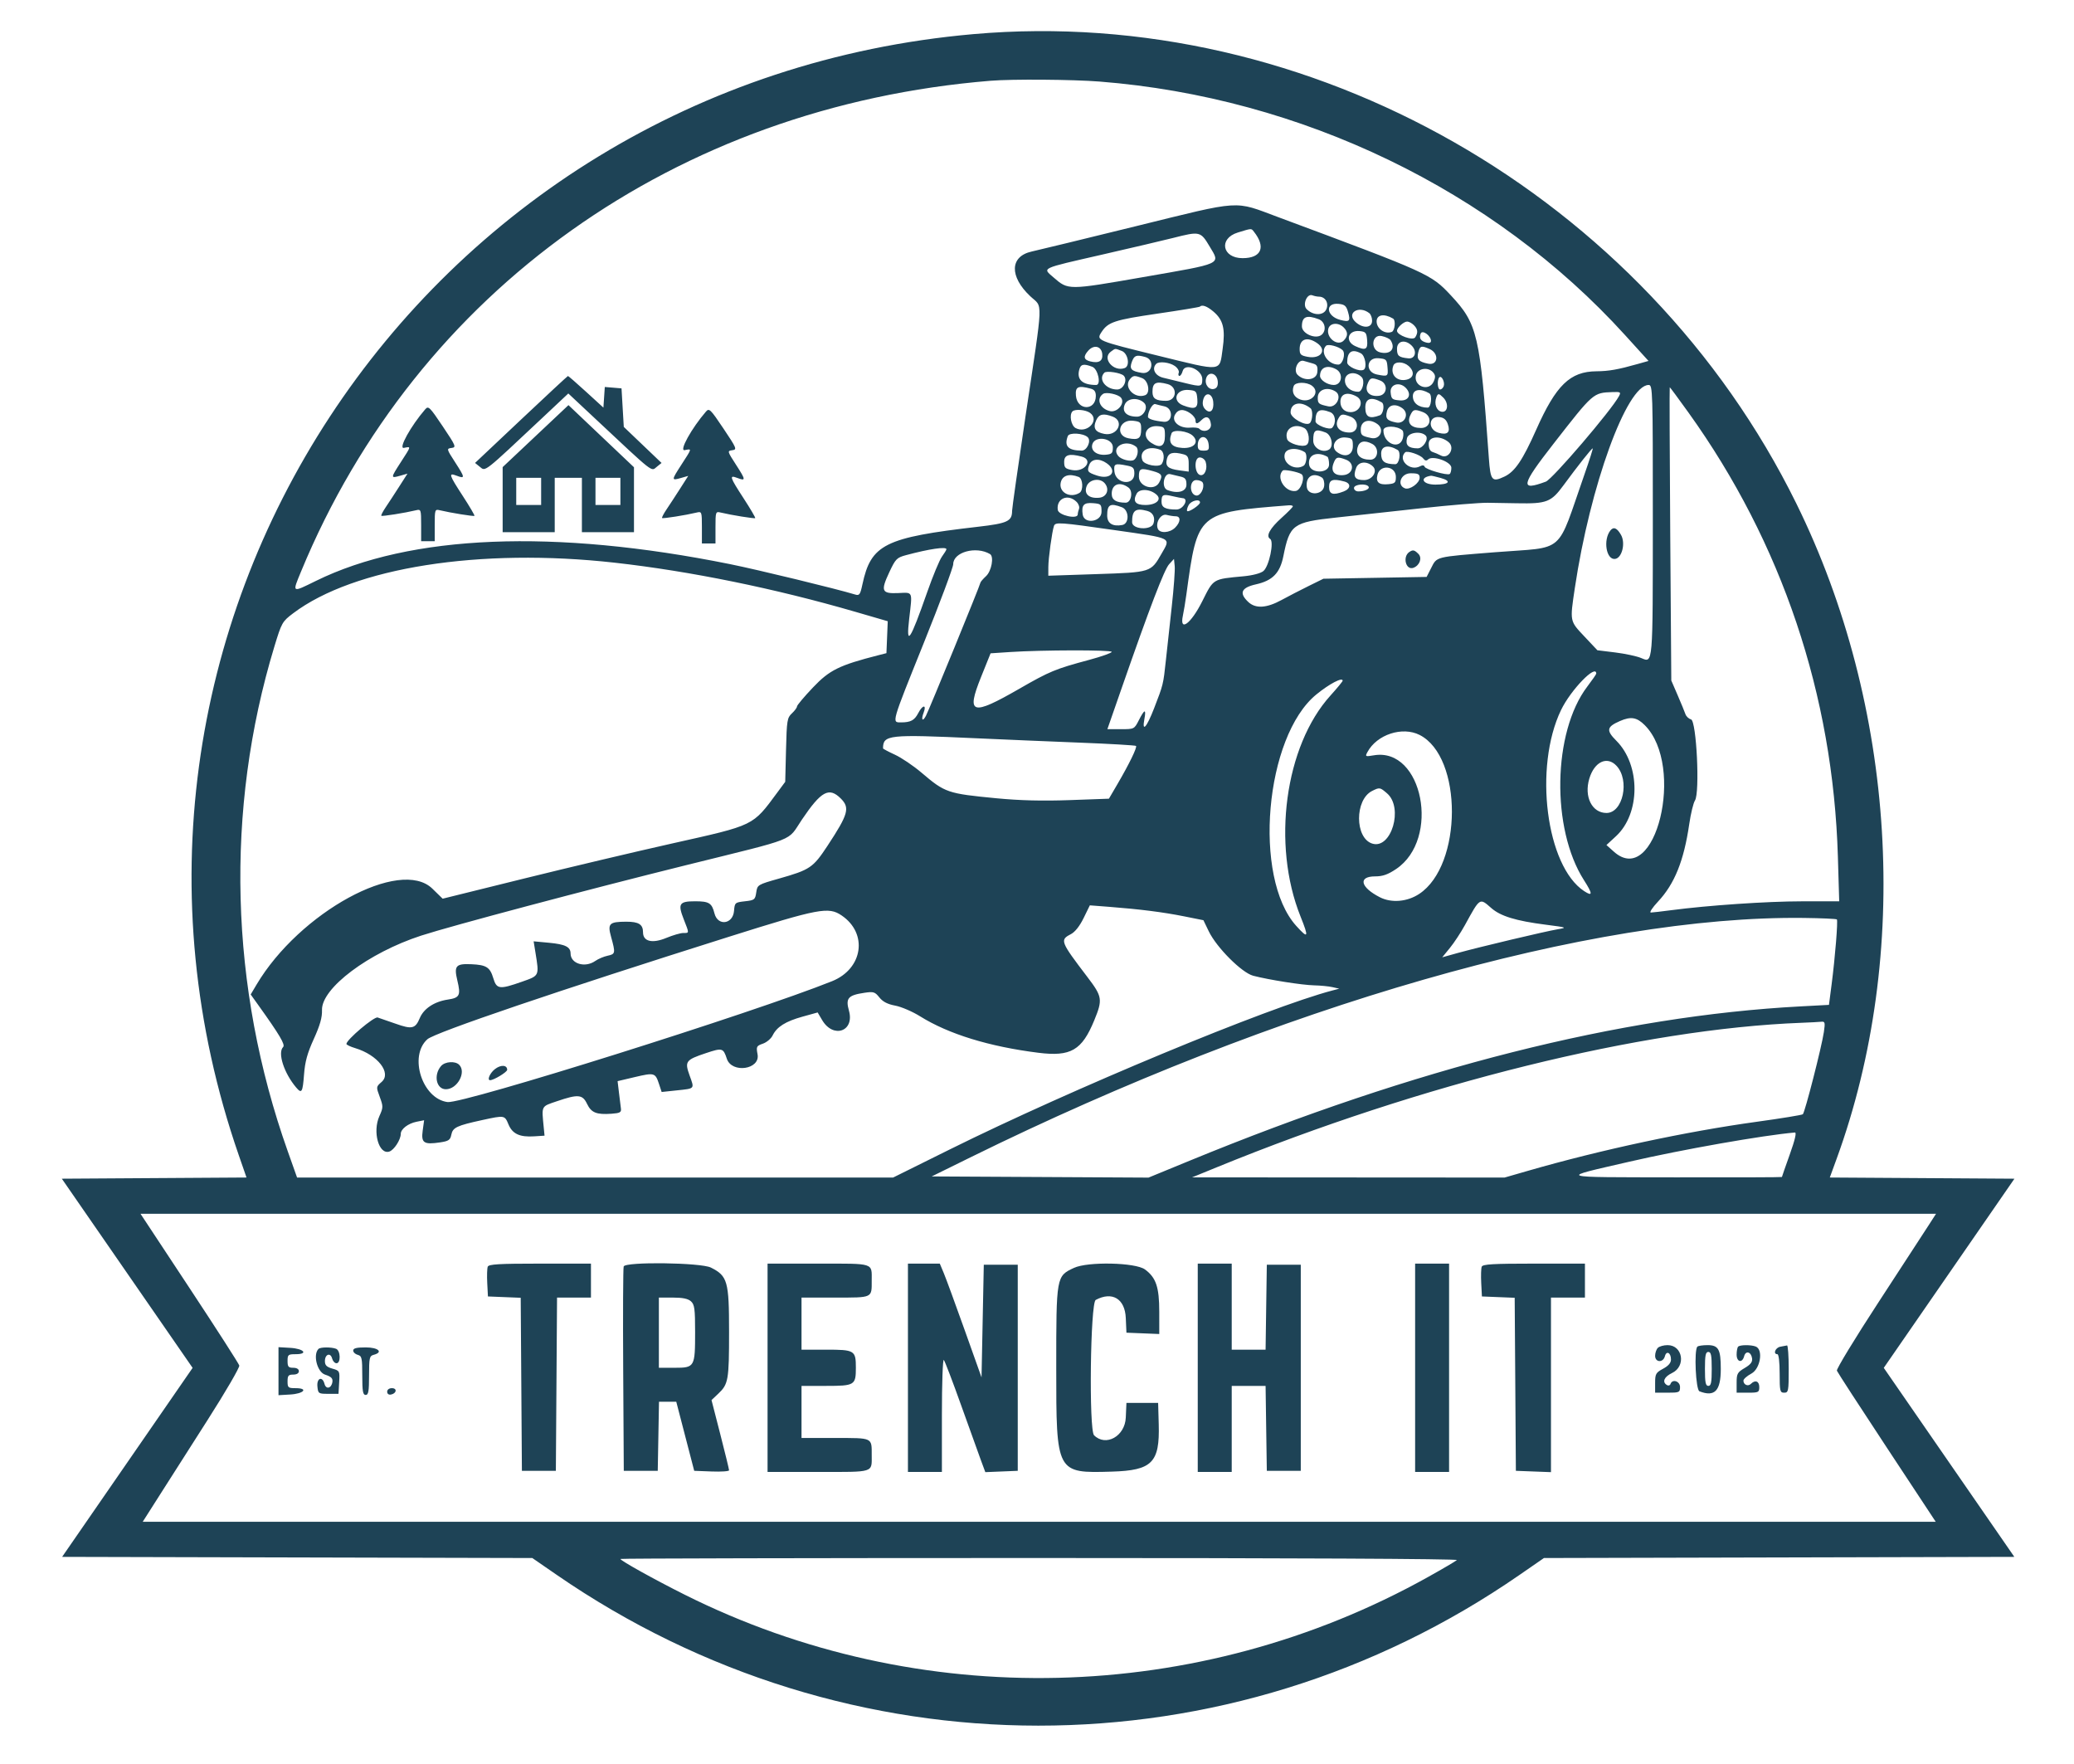 <svg id="svg" xmlns="http://www.w3.org/2000/svg" xmlns:xlink="http://www.w3.org/1999/xlink" width="400" height="340.175" viewBox="0, 0, 400,340.175"><g id="svgg"><path id="path0" d="M187.773 6.576 C 80.536 15.976,11.096 121.938,46.067 222.812 L 47.542 227.065 29.732 227.179 L 11.923 227.293 24.536 245.533 L 37.148 263.773 24.565 281.996 L 11.981 300.218 57.323 300.330 L 102.665 300.441 107.337 303.664 C 163.559 342.449,236.990 342.467,293.045 303.709 L 297.772 300.441 343.132 300.330 L 388.493 300.218 375.902 281.994 L 363.311 263.770 375.913 245.531 L 388.514 227.293 370.708 227.179 L 352.903 227.065 354.205 223.497 C 368.612 184.020,365.679 136.158,346.460 97.116 C 317.230 37.737,252.647 0.889,187.773 6.576 M212.054 15.726 C 250.973 18.782,288.027 36.652,313.401 64.604 L 317.938 69.601 315.847 70.192 C 312.038 71.268,310.287 71.577,307.889 71.597 C 302.813 71.637,300.098 74.269,296.288 82.841 C 293.668 88.735,292.175 90.943,290.164 91.897 C 287.749 93.043,287.455 92.698,287.146 88.348 C 285.455 64.586,284.956 62.448,279.822 56.959 C 275.986 52.859,275.606 52.687,246.551 41.883 C 237.846 38.645,239.768 38.524,219.069 43.620 C 209.422 45.996,200.380 48.193,198.977 48.503 C 194.760 49.433,194.638 53.301,198.705 57.128 C 201.169 59.446,201.270 56.935,197.774 80.349 C 196.357 89.836,195.198 98.003,195.197 98.497 C 195.195 100.517,194.336 100.920,188.623 101.578 C 170.635 103.652,167.984 104.972,166.331 112.681 C 165.900 114.689,165.751 114.896,164.912 114.641 C 161.264 113.532,146.221 109.879,140.797 108.785 C 106.885 101.944,79.159 103.066,60.935 112.017 C 56.223 114.331,56.331 114.400,58.076 110.175 C 80.429 56.062,130.399 20.511,191.048 15.573 C 195.209 15.234,206.873 15.319,212.054 15.726 M241.812 44.651 C 244.196 47.643,243.293 49.782,239.647 49.782 C 235.695 49.782,234.989 45.982,238.729 44.838 C 241.443 44.008,241.307 44.017,241.812 44.651 M233.321 47.573 C 235.372 51.016,235.979 50.739,220.453 53.440 C 205.939 55.966,206.036 55.965,203.205 53.508 C 201.021 51.612,200.497 51.860,212.496 49.113 C 218.232 47.800,224.400 46.352,226.201 45.895 C 231.444 44.563,231.542 44.587,233.321 47.573 M254.371 57.205 C 255.610 57.205,256.338 58.462,255.792 59.659 C 255.229 60.895,253.261 60.872,252.003 59.613 C 251.155 58.766,252.069 56.547,253.103 56.944 C 253.477 57.088,254.048 57.205,254.371 57.205 M259.986 60.160 C 260.493 61.939,260.284 62.153,258.490 61.688 C 255.772 60.983,255.498 58.336,258.171 58.597 C 259.340 58.710,259.649 58.976,259.986 60.160 M233.998 60.058 C 235.919 61.674,236.353 63.407,235.804 67.274 C 235.168 71.762,235.947 71.679,223.377 68.597 C 211.453 65.673,211.390 65.646,212.458 64.016 C 213.711 62.104,214.981 61.685,223.166 60.490 C 227.597 59.843,231.305 59.232,231.405 59.133 C 231.843 58.698,232.778 59.031,233.998 60.058 M264.083 60.383 C 264.383 60.616,264.629 61.273,264.629 61.844 C 264.629 63.257,262.903 63.408,261.463 62.120 C 259.557 60.416,262.017 58.785,264.083 60.383 M268.668 61.431 C 269.225 61.759,269.028 63.770,268.416 64.005 C 267.106 64.508,265.502 63.396,265.502 61.985 C 265.502 60.667,266.942 60.415,268.668 61.431 M254.338 61.561 C 255.579 62.033,255.887 63.730,254.884 64.562 C 253.761 65.494,251.092 64.348,251.092 62.934 C 251.092 61.050,251.992 60.669,254.338 61.561 M272.676 62.695 C 273.455 63.474,273.529 64.125,272.945 65.050 C 272.500 65.753,269.432 64.656,269.432 63.794 C 269.432 63.178,270.719 62.009,271.397 62.009 C 271.723 62.009,272.299 62.318,272.676 62.695 M259.139 63.132 C 260.010 64.002,260.010 64.818,259.140 65.688 C 257.969 66.859,255.731 65.131,256.183 63.405 C 256.483 62.256,258.112 62.105,259.139 63.132 M263.673 65.611 C 263.822 67.419,263.360 67.647,261.374 66.742 C 259.332 65.812,259.964 63.624,262.211 63.844 C 263.400 63.960,263.551 64.143,263.673 65.611 M275.983 65.747 C 275.983 66.080,275.639 66.204,275.102 66.064 C 274.000 65.775,273.645 65.223,273.988 64.330 C 274.298 63.522,275.983 64.719,275.983 65.747 M268.203 65.618 C 269.230 67.235,268.164 68.447,266.156 67.943 C 264.251 67.464,264.548 64.416,266.463 64.799 C 267.232 64.953,268.015 65.321,268.203 65.618 M254.051 66.182 C 255.981 67.534,254.738 69.285,252.188 68.807 C 250.870 68.560,250.655 68.348,250.655 67.302 C 250.655 65.337,252.144 64.846,254.051 66.182 M272.263 66.648 C 273.351 67.737,272.954 69.240,271.614 69.100 C 269.758 68.905,269.432 68.631,269.432 67.263 C 269.432 65.725,270.999 65.385,272.263 66.648 M258.920 67.505 C 259.594 68.137,258.972 70.306,258.116 70.306 C 256.089 70.306,254.516 67.900,255.742 66.675 C 256.141 66.275,258.176 66.807,258.920 67.505 M212.584 68.234 C 212.742 69.613,211.946 70.112,210.261 69.689 C 208.986 69.369,208.879 68.731,209.910 67.592 C 210.983 66.407,212.413 66.750,212.584 68.234 M275.744 67.319 C 277.596 68.163,277.351 70.514,275.450 70.134 C 273.602 69.764,273.193 69.295,273.534 67.936 C 273.850 66.675,274.148 66.592,275.744 67.319 M216.347 67.675 C 217.568 68.139,217.992 70.575,216.921 70.972 C 214.754 71.777,212.476 69.105,214.234 67.819 C 215.165 67.139,214.972 67.152,216.347 67.675 M262.474 68.138 C 263.310 68.585,263.692 70.923,262.991 71.308 C 262.193 71.746,259.825 70.688,259.825 69.892 C 259.825 67.816,260.740 67.210,262.474 68.138 M220.852 68.834 C 222.809 69.359,222.232 72.231,220.234 71.907 C 218.146 71.568,217.773 71.143,218.314 69.722 C 218.770 68.522,219.168 68.383,220.852 68.834 M267.603 70.852 C 267.747 72.593,267.676 72.640,265.557 72.216 C 263.252 71.755,263.502 68.886,265.830 69.078 C 267.378 69.207,267.475 69.303,267.603 70.852 M253.191 70.090 C 254.012 70.327,254.174 70.635,254.064 71.762 C 253.915 73.301,251.592 73.611,250.250 72.271 C 249.384 71.406,250.314 69.279,251.423 69.588 C 251.841 69.704,252.637 69.930,253.191 70.090 M226.570 70.569 C 227.122 70.956,227.465 71.543,227.336 71.879 C 227.207 72.215,227.269 72.489,227.474 72.489 C 227.678 72.489,227.955 72.072,228.088 71.562 C 228.528 69.880,231.878 71.262,231.878 73.125 C 231.878 74.569,231.634 74.628,228.690 73.899 C 227.201 73.530,225.246 73.054,224.345 72.842 C 222.763 72.468,222.070 71.089,222.999 70.160 C 223.531 69.627,225.556 69.860,226.570 70.569 M271.691 70.592 C 272.865 71.655,272.699 72.856,271.330 73.200 C 269.440 73.674,268.058 72.241,268.727 70.499 C 269.052 69.650,270.707 69.702,271.691 70.592 M210.670 70.732 C 211.776 71.152,212.425 74.236,211.408 74.236 C 208.804 74.236,207.657 73.232,208.126 71.363 C 208.415 70.212,208.953 70.078,210.670 70.732 M257.671 71.194 C 259.140 71.981,258.818 74.236,257.236 74.236 C 256.022 74.236,254.585 73.292,254.585 72.494 C 254.585 70.856,255.959 70.278,257.671 71.194 M276.430 71.847 C 276.854 72.358,276.869 72.769,276.493 73.594 C 275.575 75.608,272.548 74.492,273.088 72.339 C 273.426 70.992,275.471 70.692,276.430 71.847 M216.721 72.441 C 217.539 73.259,216.668 75.109,215.465 75.109 C 213.248 75.109,211.738 73.130,212.991 71.868 C 213.403 71.455,216.157 71.878,216.721 72.441 M234.855 73.474 C 234.947 74.279,234.755 74.769,234.275 74.953 C 233.255 75.345,232.286 74.219,232.603 73.009 C 232.989 71.531,234.671 71.878,234.855 73.474 M262.616 72.722 C 263.294 73.400,262.800 75.546,261.967 75.546 C 260.514 75.546,259.389 74.598,259.389 73.373 C 259.389 71.851,261.350 71.456,262.616 72.722 M100.504 80.896 L 91.620 89.270 92.579 90.046 C 93.660 90.922,93.206 91.279,104.552 80.623 L 109.607 75.875 114.678 80.623 C 126.288 91.495,125.557 90.919,126.633 90.048 L 127.589 89.274 123.947 85.797 L 120.306 82.321 120.087 78.606 L 119.869 74.891 118.256 74.757 L 116.644 74.623 116.510 76.612 L 116.376 78.602 113.030 75.546 C 111.190 73.864,109.618 72.496,109.537 72.505 C 109.455 72.514,105.391 76.290,100.504 80.896 M220.277 72.915 C 221.498 73.379,221.922 75.815,220.852 76.212 C 218.813 76.969,216.637 74.671,217.924 73.120 C 218.543 72.374,218.797 72.352,220.277 72.915 M278.435 74.481 C 278.302 74.826,277.991 75.109,277.743 75.109 C 277.240 75.109,277.123 73.241,277.596 72.768 C 278.033 72.331,278.721 73.735,278.435 74.481 M266.158 73.363 C 267.744 73.966,267.583 76.136,265.938 76.329 C 264.170 76.535,263.176 75.543,263.719 74.114 C 264.217 72.802,264.475 72.723,266.158 73.363 M225.188 74.066 C 227.196 74.605,226.953 77.293,224.897 77.293 C 222.925 77.293,222.271 76.864,222.271 75.572 C 222.271 73.792,222.918 73.458,225.188 74.066 M253.021 74.374 C 254.746 75.635,252.939 77.804,250.791 77.048 C 249.564 76.617,249.065 75.595,249.513 74.429 C 249.815 73.641,251.973 73.608,253.021 74.374 M271.092 74.760 C 272.338 76.006,271.726 77.354,269.978 77.210 C 268.483 77.086,268.329 76.951,268.204 75.655 C 268.056 74.119,269.884 73.552,271.092 74.760 M318.771 100.328 C 318.763 128.561,318.824 127.851,316.514 126.886 C 315.665 126.531,313.420 126.050,311.524 125.816 L 308.079 125.392 305.568 122.728 C 302.727 119.715,302.761 119.883,303.723 113.425 C 306.664 93.698,313.735 74.236,317.963 74.236 C 318.749 74.236,318.777 75.153,318.771 100.328 M210.371 74.948 C 211.077 75.137,211.352 75.534,211.347 76.361 C 211.330 79.261,207.749 79.199,207.506 76.295 C 207.361 74.558,207.926 74.292,210.371 74.948 M325.665 79.585 C 343.674 104.686,353.535 133.996,354.461 165.175 L 354.717 173.799 347.555 173.805 C 340.750 173.810,329.398 174.581,322.271 175.523 C 320.469 175.761,318.723 175.962,318.390 175.969 C 318.057 175.976,318.677 175.028,319.769 173.861 C 322.970 170.439,324.764 165.986,325.796 158.902 C 326.089 156.888,326.584 154.847,326.896 154.367 C 327.871 152.865,327.198 138.999,326.137 138.721 C 325.694 138.606,325.209 138.148,325.058 137.705 C 324.907 137.262,324.232 135.622,323.558 134.061 L 322.332 131.223 322.129 102.948 C 322.018 87.396,321.975 74.672,322.033 74.672 C 322.092 74.672,323.726 76.883,325.665 79.585 M230.922 76.965 C 231.071 78.769,230.462 79.039,228.194 78.177 C 225.962 77.328,226.784 74.991,229.242 75.198 C 230.684 75.319,230.795 75.436,230.922 76.965 M257.579 75.498 C 258.895 76.332,257.742 78.693,256.182 78.359 C 254.306 77.957,254.148 77.827,254.148 76.685 C 254.148 75.122,255.985 74.487,257.579 75.498 M275.655 75.841 C 276.273 76.205,276.013 78.603,275.356 78.603 C 273.606 78.603,272.489 77.742,272.489 76.395 C 272.489 75.077,273.929 74.825,275.655 75.841 M216.195 76.683 C 217.067 77.734,215.501 79.622,214.048 79.272 C 212.105 78.804,211.359 76.894,212.751 75.950 C 213.355 75.541,215.653 76.030,216.195 76.683 M312.240 76.396 C 310.776 79.130,299.416 92.405,298.134 92.879 C 293.098 94.742,293.318 93.652,299.603 85.590 C 307.343 75.660,307.249 75.742,311.042 75.605 C 312.551 75.551,312.655 75.620,312.240 76.396 M233.986 77.459 C 234.178 79.134,233.413 79.888,232.473 78.948 C 231.987 78.463,231.856 77.876,232.055 77.082 C 232.450 75.511,233.793 75.772,233.986 77.459 M261.601 76.435 C 263.176 77.277,262.366 79.476,260.480 79.476 C 259.305 79.476,258.515 78.680,258.515 77.496 C 258.515 75.930,259.819 75.481,261.601 76.435 M278.353 76.669 C 279.454 77.769,279.258 79.568,278.057 79.397 C 277.053 79.255,276.541 77.869,277.026 76.606 C 277.329 75.815,277.508 75.824,278.353 76.669 M220.675 77.705 C 221.518 78.549,220.575 80.349,219.289 80.349 C 217.251 80.349,216.302 79.372,216.953 77.944 C 217.505 76.731,219.568 76.599,220.675 77.705 M266.485 77.588 C 267.091 77.945,266.819 79.817,266.121 80.084 C 264.118 80.853,263.319 80.421,263.319 78.568 C 263.319 76.805,264.522 76.433,266.485 77.588 M224.590 78.363 C 226.334 78.746,226.207 81.506,224.454 81.334 C 222.558 81.149,221.397 80.783,221.397 80.369 C 221.397 79.340,222.301 77.764,222.803 77.919 C 223.111 78.015,223.915 78.214,224.590 78.363 M252.757 78.730 C 253.247 79.125,253.161 81.046,252.629 81.578 C 251.926 82.281,248.908 80.621,248.908 79.532 C 248.908 77.649,250.902 77.233,252.757 78.730 M82.009 78.928 C 79.233 82.140,76.776 86.580,77.893 86.366 C 79.329 86.092,79.364 85.931,77.291 89.139 C 75.310 92.204,75.307 92.272,77.205 91.728 L 78.588 91.332 77.005 93.810 C 76.135 95.173,74.964 96.965,74.404 97.792 C 73.844 98.619,73.458 99.368,73.547 99.457 C 73.699 99.609,78.093 98.912,80.240 98.395 C 81.189 98.167,81.223 98.265,81.223 101.263 L 81.223 104.367 82.533 104.367 L 83.843 104.367 83.843 101.263 C 83.843 98.265,83.876 98.167,84.825 98.395 C 86.879 98.889,91.363 99.612,91.504 99.471 C 91.585 99.390,90.582 97.681,89.275 95.672 C 86.573 91.517,86.448 91.116,88.052 91.726 C 89.729 92.364,89.706 92.126,87.802 89.180 C 86.111 86.565,86.098 86.513,87.084 86.380 C 88.035 86.252,87.945 86.029,85.380 82.204 C 82.872 78.461,82.622 78.219,82.009 78.928 M103.290 84.099 L 96.943 90.076 96.943 96.348 L 96.943 102.620 101.965 102.620 L 106.987 102.620 106.987 97.380 L 106.987 92.140 109.607 92.140 L 112.227 92.140 112.227 97.380 L 112.227 102.620 117.249 102.620 L 122.271 102.620 122.271 96.362 L 122.271 90.104 115.954 84.113 L 109.637 78.122 103.290 84.099 M270.472 78.729 C 271.863 79.746,270.965 81.813,269.279 81.476 C 267.490 81.118,267.144 80.701,267.490 79.321 C 267.814 78.031,269.154 77.765,270.472 78.729 M136.158 79.365 C 133.381 82.577,130.924 87.017,132.041 86.803 C 133.478 86.529,133.512 86.368,131.439 89.576 C 129.458 92.641,129.456 92.709,131.353 92.165 L 132.736 91.768 131.154 94.247 C 130.283 95.610,129.113 97.401,128.553 98.228 C 127.992 99.055,127.607 99.805,127.695 99.893 C 127.848 100.046,132.242 99.349,134.389 98.832 C 135.338 98.603,135.371 98.701,135.371 101.699 L 135.371 104.803 136.681 104.803 L 137.991 104.803 137.991 101.699 C 137.991 98.701,138.025 98.603,138.974 98.832 C 141.027 99.326,145.512 100.049,145.652 99.908 C 145.733 99.827,144.730 98.118,143.424 96.109 C 140.721 91.954,140.597 91.553,142.200 92.163 C 143.877 92.800,143.854 92.563,141.950 89.617 C 140.260 87.002,140.246 86.950,141.233 86.817 C 142.184 86.688,142.093 86.466,139.529 82.640 C 137.020 78.898,136.771 78.656,136.158 79.365 M210.239 79.623 C 212.181 81.044,209.629 83.713,207.446 82.545 C 206.573 82.078,206.181 79.991,206.841 79.330 C 207.339 78.833,209.401 79.011,210.239 79.623 M229.597 79.719 C 230.131 80.093,230.568 80.682,230.568 81.029 C 230.568 81.839,230.900 81.826,231.741 80.985 C 232.657 80.069,233.378 80.395,233.544 81.802 C 233.682 82.964,232.154 83.537,231.272 82.655 C 231.099 82.482,230.317 82.396,229.534 82.463 C 227.494 82.639,225.897 81.296,226.595 79.993 C 227.195 78.870,228.249 78.774,229.597 79.719 M256.532 79.469 C 257.560 79.860,257.784 81.484,256.946 82.476 C 256.479 83.028,253.712 81.969,253.712 81.239 C 253.712 79.125,254.434 78.672,256.532 79.469 M274.426 79.465 C 276.307 80.181,276.035 82.533,274.071 82.533 C 272.139 82.533,271.313 81.579,271.979 80.118 C 272.525 78.920,272.800 78.847,274.426 79.465 M214.600 80.339 C 216.933 81.226,215.526 84.149,212.994 83.674 C 211.199 83.338,210.734 82.539,211.436 80.999 C 211.966 79.836,212.812 79.659,214.600 80.339 M260.452 80.339 C 262.202 81.004,262.078 83.406,260.293 83.406 C 258.296 83.406,257.311 82.220,258.094 80.757 C 258.609 79.795,258.890 79.745,260.452 80.339 M279.226 81.771 C 279.776 83.346,279.190 83.924,277.500 83.473 C 275.343 82.896,275.441 80.178,277.610 80.429 C 278.458 80.527,278.927 80.917,279.226 81.771 M220.087 82.773 C 220.087 84.543,219.609 84.887,217.657 84.521 C 214.998 84.022,215.823 80.820,218.529 81.136 C 219.967 81.304,220.087 81.430,220.087 82.773 M265.668 81.786 C 267.072 82.812,266.167 84.834,264.467 84.469 C 262.604 84.070,262.445 83.939,262.445 82.798 C 262.445 81.131,264.073 80.619,265.668 81.786 M224.672 84.055 C 224.672 86.081,223.772 86.538,222.031 85.397 C 220.079 84.119,220.976 81.951,223.360 82.186 C 224.578 82.305,224.672 82.440,224.672 84.055 M251.557 82.548 C 252.457 83.030,252.750 85.323,251.972 85.803 C 251.152 86.310,248.508 85.519,248.244 84.687 C 247.627 82.743,249.573 81.486,251.557 82.548 M270.470 82.990 C 270.681 83.184,270.726 83.848,270.571 84.466 C 269.976 86.836,266.812 85.583,266.812 82.978 C 266.812 82.035,269.439 82.043,270.470 82.990 M230.067 84.044 C 231.343 85.285,230.259 86.521,228.020 86.376 C 225.906 86.240,225.259 85.354,225.953 83.545 C 226.258 82.750,229.089 83.093,230.067 84.044 M255.648 83.395 C 256.821 83.841,257.281 86.094,256.321 86.688 C 255.101 87.442,253.275 86.414,253.275 84.973 C 253.275 82.901,253.666 82.642,255.648 83.395 M209.772 84.300 C 210.510 84.979,209.654 86.900,208.616 86.894 C 205.998 86.878,205.198 86.036,205.946 84.087 C 206.224 83.361,208.912 83.511,209.772 84.300 M274.966 83.991 C 275.618 84.643,274.480 86.462,273.424 86.456 C 271.631 86.446,271.016 85.861,271.360 84.491 C 271.638 83.385,274.029 83.053,274.966 83.991 M233.108 85.702 C 233.226 86.732,233.089 86.900,232.125 86.900 C 231.242 86.900,231.004 86.683,231.004 85.881 C 231.004 83.865,232.877 83.706,233.108 85.702 M260.917 86.026 C 260.917 87.779,259.453 88.337,257.877 87.184 C 256.467 86.153,257.603 84.178,259.501 84.361 C 260.802 84.487,260.917 84.622,260.917 86.026 M279.367 85.245 C 280.707 86.353,279.383 88.643,277.873 87.830 C 277.434 87.593,276.730 87.294,276.310 87.163 C 275.795 87.004,275.546 86.480,275.546 85.555 C 275.546 84.121,277.787 83.940,279.367 85.245 M214.629 86.245 C 214.629 87.380,214.455 87.572,213.319 87.683 C 211.522 87.859,210.283 86.900,210.682 85.642 C 211.218 83.952,214.629 84.472,214.629 86.245 M219.115 86.146 C 219.693 86.604,219.424 88.217,218.690 88.690 C 218.073 89.087,216.249 88.628,215.670 87.930 C 214.189 86.146,217.166 84.604,219.115 86.146 M264.658 85.605 C 266.095 86.374,265.809 88.646,264.276 88.646 C 262.405 88.646,261.451 87.754,261.806 86.337 C 262.126 85.064,263.154 84.800,264.658 85.605 M269.541 86.758 C 270.257 87.179,269.886 89.520,269.105 89.514 C 267.029 89.497,266.376 89.008,266.376 87.469 C 266.376 85.989,267.721 85.687,269.541 86.758 M223.763 86.728 C 224.504 87.012,224.674 88.496,224.075 89.442 C 223.588 90.209,220.679 89.680,220.326 88.760 C 219.626 86.937,221.469 85.847,223.763 86.728 M251.634 87.183 C 252.170 87.515,252.013 89.439,251.419 89.808 C 249.739 90.854,247.326 89.355,247.780 87.547 C 248.062 86.419,250.089 86.228,251.634 87.183 M305.620 91.376 C 300.058 107.237,302.175 105.384,288.351 106.488 C 276.611 107.426,277.166 107.287,275.994 109.585 L 275.144 111.250 265.192 111.425 L 255.240 111.599 252.402 112.997 C 250.841 113.765,248.483 114.983,247.162 115.703 C 244.271 117.278,242.156 117.403,240.749 116.081 C 238.927 114.369,239.385 113.318,242.231 112.681 C 245.434 111.965,246.861 110.502,247.511 107.269 C 248.740 101.146,249.335 100.708,257.642 99.808 C 261.124 99.431,268.504 98.626,274.042 98.018 C 279.579 97.411,285.376 96.932,286.924 96.953 C 288.472 96.975,291.015 97.018,292.576 97.048 C 298.310 97.157,299.157 96.830,301.541 93.584 C 304.286 89.845,306.962 86.463,307.175 86.463 C 307.267 86.463,306.567 88.674,305.620 91.376 M274.491 88.411 C 274.812 88.846,275.108 88.909,275.409 88.609 C 276.274 87.743,279.913 89.030,279.913 90.201 C 279.913 90.758,279.765 91.301,279.585 91.406 C 279.051 91.719,274.934 90.521,274.761 90.003 C 274.659 89.697,274.340 89.667,273.868 89.919 C 271.947 90.948,269.534 88.690,270.994 87.231 C 271.391 86.833,273.968 87.703,274.491 88.411 M228.275 87.611 C 229.058 87.821,229.258 88.187,229.258 89.410 L 229.258 90.945 227.458 90.703 C 225.234 90.405,224.700 89.904,225.062 88.460 C 225.354 87.295,226.231 87.064,228.275 87.611 M256.004 88.077 C 256.184 88.178,256.332 88.850,256.332 89.571 C 256.332 91.346,252.729 91.378,252.477 89.605 C 252.209 87.710,253.981 86.942,256.004 88.077 M208.624 88.048 C 210.960 88.674,209.228 91.101,206.773 90.641 C 205.431 90.389,205.240 90.193,205.240 89.063 C 205.240 87.696,206.216 87.403,208.624 88.048 M232.533 89.083 C 232.938 90.360,232.367 91.777,231.513 91.615 C 230.350 91.395,230.231 88.210,231.385 88.210 C 231.872 88.210,232.378 88.594,232.533 89.083 M259.608 88.647 C 261.355 89.311,261.016 91.432,259.133 91.616 C 257.369 91.788,256.600 90.894,257.185 89.354 C 257.667 88.087,257.932 88.010,259.608 88.647 M213.440 89.326 C 215.608 90.845,214.259 92.590,211.596 91.711 C 209.747 91.101,209.601 90.900,210.081 89.629 C 210.522 88.462,212.014 88.328,213.440 89.326 M264.793 89.955 C 265.753 90.893,264.652 92.576,263.078 92.576 C 261.311 92.576,260.902 91.937,261.561 90.204 C 262.024 88.985,263.669 88.858,264.793 89.955 M217.413 89.793 C 218.565 90.023,218.777 90.263,218.777 91.335 C 218.777 93.742,215.168 93.343,214.929 90.910 C 214.781 89.407,214.997 89.309,217.413 89.793 M269.214 91.971 C 269.214 93.084,269.041 93.248,267.739 93.372 C 265.937 93.545,265.304 92.988,265.665 91.549 C 266.187 89.472,269.214 89.833,269.214 91.971 M222.380 90.853 C 224.110 91.333,224.296 91.677,223.565 93.042 C 222.653 94.747,219.651 93.876,219.651 91.907 C 219.651 90.305,219.968 90.183,222.380 90.853 M250.987 91.420 C 251.799 91.922,250.927 94.529,249.897 94.678 C 247.866 94.972,246.044 92.093,247.402 90.735 C 247.659 90.477,250.268 90.976,250.987 91.420 M227.620 91.889 C 228.602 92.108,228.821 92.394,228.821 93.458 C 228.821 94.800,227.161 95.268,225.145 94.495 C 223.915 94.023,224.452 91.095,225.707 91.431 C 226.099 91.536,226.960 91.742,227.620 91.889 M273.799 92.130 C 273.799 93.158,271.897 94.525,270.964 94.167 C 269.330 93.539,270.183 91.266,272.052 91.266 C 273.501 91.266,273.799 91.414,273.799 92.130 M208.043 91.968 C 208.864 92.283,208.981 94.556,208.200 95.038 C 206.390 96.156,204.162 94.938,204.576 93.056 C 204.880 91.671,206.194 91.259,208.043 91.968 M254.948 92.085 C 255.278 92.294,255.466 92.998,255.384 93.716 C 255.188 95.439,252.279 95.655,252.040 93.964 C 251.752 91.936,253.218 90.988,254.948 92.085 M277.850 92.166 C 280.045 92.775,279.510 93.450,276.830 93.450 C 274.353 93.450,273.673 92.079,275.983 91.740 C 276.103 91.722,276.943 91.914,277.850 92.166 M104.367 94.760 L 104.367 97.380 101.965 97.380 L 99.563 97.380 99.563 94.760 L 99.563 92.140 101.965 92.140 L 104.367 92.140 104.367 94.760 M119.651 94.760 L 119.651 97.380 117.249 97.380 L 114.847 97.380 114.847 94.760 L 114.847 92.140 117.249 92.140 L 119.651 92.140 119.651 94.760 M213.080 93.207 C 214.036 94.359,213.465 95.837,212.009 95.980 C 210.028 96.174,209.007 95.246,209.570 93.764 C 210.083 92.415,212.151 92.087,213.080 93.207 M231.992 93.122 C 232.364 94.100,231.496 95.708,230.679 95.553 C 229.338 95.299,229.368 92.576,230.712 92.576 C 231.302 92.576,231.878 92.822,231.992 93.122 M259.279 92.852 C 260.599 93.205,260.525 94.245,259.142 94.771 C 257.068 95.559,256.332 95.327,256.332 93.886 C 256.332 92.499,257.038 92.251,259.279 92.852 M217.634 94.013 C 218.597 94.718,218.185 96.946,217.092 96.937 C 215.229 96.922,214.410 96.397,214.410 95.218 C 214.410 93.360,215.952 92.783,217.634 94.013 M263.946 93.841 C 264.222 94.288,263.208 94.760,261.973 94.760 C 261.512 94.760,261.135 94.465,261.135 94.105 C 261.135 93.382,263.523 93.158,263.946 93.841 M223.107 95.437 C 224.087 96.372,222.939 97.380,220.894 97.380 C 218.975 97.380,218.426 96.669,219.211 95.203 C 219.767 94.163,221.906 94.291,223.107 95.437 M228.057 96.059 C 229.385 96.102,228.242 98.253,226.892 98.253 C 224.764 98.253,224.017 97.863,224.017 96.751 C 224.017 95.384,224.281 95.248,226.114 95.674 C 227.002 95.880,227.877 96.054,228.057 96.059 M207.636 96.781 C 208.027 97.172,208.238 97.778,208.104 98.127 C 207.970 98.476,207.860 98.953,207.860 99.187 C 207.860 100.202,204.153 99.379,204.005 98.331 C 203.690 96.112,205.987 95.132,207.636 96.781 M231.441 96.893 C 231.441 97.379,229.258 98.836,228.966 98.544 C 228.847 98.425,228.970 97.918,229.238 97.417 C 229.712 96.531,231.441 96.120,231.441 96.893 M212.445 98.690 C 212.445 100.664,209.083 101.140,208.808 99.204 C 208.552 97.395,209.025 96.879,210.804 97.026 C 212.363 97.155,212.445 97.238,212.445 98.690 M216.375 97.816 C 217.786 98.353,217.844 100.972,216.450 101.236 C 214.595 101.588,213.537 100.924,213.537 99.409 C 213.537 97.282,214.115 96.957,216.375 97.816 M249.345 97.641 C 249.345 97.784,248.373 98.776,247.185 99.844 C 244.907 101.892,244.095 103.384,244.965 103.922 C 245.771 104.420,244.767 109.207,243.664 110.119 C 243.140 110.553,241.591 110.961,239.841 111.125 C 233.838 111.687,234.075 111.544,231.875 115.939 C 229.696 120.291,227.435 121.965,228.137 118.707 C 228.310 117.905,228.613 116.070,228.810 114.629 C 230.984 98.757,230.900 98.829,248.581 97.440 C 249.001 97.407,249.345 97.497,249.345 97.641 M221.258 98.521 C 222.359 98.816,222.839 99.772,222.470 100.935 C 222.031 102.316,218.341 102.098,218.341 100.691 C 218.341 98.400,218.994 97.914,221.258 98.521 M226.747 99.557 C 227.770 99.565,227.715 100.669,226.638 101.747 C 225.597 102.787,223.660 102.897,223.291 101.937 C 222.815 100.696,223.919 98.998,225.012 99.291 C 225.546 99.434,226.326 99.554,226.747 99.557 M215.066 102.239 C 226.287 103.846,225.823 103.612,224.028 106.751 C 221.950 110.383,222.037 110.355,211.463 110.709 L 202.183 111.019 202.187 109.330 C 202.190 107.658,202.903 102.470,203.273 101.419 C 203.546 100.647,204.313 100.700,215.066 102.239 M310.599 102.278 C 309.138 104.103,309.783 108.021,311.505 107.776 C 312.832 107.587,313.533 104.738,312.642 103.158 C 311.882 101.811,311.207 101.520,310.599 102.278 M182.533 105.913 C 182.533 106.043,182.145 106.681,181.670 107.332 C 181.196 107.983,179.914 111.070,178.821 114.192 C 175.516 123.635,174.710 124.827,175.350 119.323 C 175.981 113.897,176.125 114.237,173.252 114.363 C 170.034 114.505,169.809 113.985,171.515 110.341 C 172.715 107.776,172.955 107.531,174.725 107.055 C 179.224 105.845,182.533 105.361,182.533 105.913 M190.939 106.844 C 191.741 107.320,191.240 110.110,190.175 111.097 C 189.574 111.654,189.083 112.228,189.083 112.373 C 189.083 112.724,179.186 136.901,178.574 138.045 C 177.916 139.275,177.606 138.809,178.143 137.397 C 178.743 135.818,177.930 135.900,177.102 137.502 C 176.376 138.904,175.639 139.301,173.763 139.301 C 171.965 139.301,171.868 139.639,178.166 123.984 C 181.288 116.222,183.843 109.386,183.843 108.791 C 183.843 106.457,188.250 105.248,190.939 106.844 M271.802 106.448 C 270.442 107.379,271.156 110.045,272.616 109.484 C 273.828 109.019,274.328 107.578,273.549 106.799 C 272.787 106.037,272.489 105.977,271.802 106.448 M118.559 108.507 C 133.114 110.136,149.476 113.476,164.974 117.981 L 171.214 119.795 171.088 122.874 L 170.961 125.953 169.432 126.343 C 161.861 128.277,159.995 129.196,156.800 132.560 C 155.101 134.348,153.712 135.999,153.712 136.229 C 153.712 136.459,153.270 137.059,152.729 137.562 C 151.817 138.412,151.736 138.914,151.594 144.619 L 151.442 150.760 149.946 152.782 C 145.097 159.335,145.654 159.064,129.657 162.644 C 122.592 164.225,109.738 167.269,101.092 169.409 L 85.371 173.299 83.391 171.366 C 77.195 165.316,57.756 175.927,49.471 189.880 L 48.350 191.769 49.811 193.810 C 53.946 199.587,55.053 201.454,54.606 201.900 C 53.501 203.006,54.769 206.937,57.128 209.716 C 58.186 210.962,58.377 210.645,58.636 207.215 C 58.824 204.727,59.273 203.091,60.525 200.338 C 61.720 197.709,62.149 196.195,62.102 194.779 C 61.962 190.570,71.084 183.720,81.223 180.420 C 86.978 178.547,113.226 171.568,132.314 166.837 C 154.203 161.411,151.731 162.383,154.660 158.050 C 158.393 152.528,159.894 151.717,162.168 153.990 C 163.953 155.776,163.607 157.008,159.611 163.075 C 156.810 167.329,156.229 167.723,150.233 169.424 C 146.122 170.590,146.067 170.623,145.852 172.093 C 145.646 173.491,145.515 173.594,143.668 173.799 C 141.758 174.011,141.699 174.064,141.568 175.653 C 141.352 178.254,138.420 178.624,137.794 176.129 C 137.293 174.133,136.758 173.799,134.054 173.799 C 130.980 173.799,130.688 174.273,131.888 177.318 C 132.952 180.017,132.956 179.913,131.777 179.913 C 131.241 179.913,129.773 180.340,128.514 180.861 C 125.807 181.983,124.017 181.558,124.017 179.791 C 124.017 178.252,123.188 177.729,120.764 177.736 C 117.495 177.746,117.146 178.096,117.855 180.653 C 118.726 183.798,118.694 183.976,117.201 184.293 C 116.454 184.451,115.379 184.906,114.811 185.303 C 112.832 186.690,110.044 185.848,110.044 183.865 C 110.044 182.596,109.026 182.091,105.877 181.796 L 102.919 181.520 103.266 183.664 C 104.005 188.238,104.062 188.116,100.655 189.314 C 96.324 190.838,95.781 190.769,95.137 188.621 C 94.504 186.508,93.794 186.060,90.868 185.933 C 87.915 185.804,87.531 186.254,88.202 189.053 C 88.896 191.943,88.665 192.409,86.374 192.752 C 83.762 193.144,81.731 194.483,80.964 196.317 C 80.101 198.382,79.465 198.530,76.289 197.401 C 74.799 196.872,73.244 196.335,72.833 196.208 C 72.139 195.993,66.812 200.505,66.812 201.307 C 66.812 201.473,67.573 201.836,68.503 202.115 C 72.841 203.415,75.576 206.918,73.596 208.639 C 72.526 209.569,72.524 209.588,73.241 211.522 C 73.921 213.356,73.917 213.571,73.172 215.222 C 71.811 218.241,73.057 222.704,75.082 222.061 C 76.000 221.770,77.293 219.774,77.293 218.648 C 77.293 217.724,78.707 216.638,80.338 216.312 L 81.797 216.021 81.522 218.028 C 81.197 220.398,81.738 220.762,84.883 220.291 C 86.537 220.042,86.841 219.833,87.048 218.797 C 87.324 217.420,88.101 217.054,93.013 215.985 C 97.335 215.045,97.324 215.043,98.070 216.828 C 98.834 218.658,100.236 219.307,103.030 219.125 L 105.022 218.996 104.873 217.467 C 104.451 213.127,104.308 213.413,107.424 212.352 C 111.506 210.961,112.351 211.036,113.225 212.871 C 114.035 214.568,115.043 214.974,117.939 214.767 C 119.579 214.650,119.852 214.498,119.753 213.755 C 119.690 213.275,119.519 211.892,119.374 210.682 L 119.111 208.481 122.424 207.700 C 126.198 206.810,126.385 206.862,127.091 209.004 L 127.609 210.572 130.507 210.265 C 134.084 209.886,133.952 210.038,132.995 207.377 C 132.023 204.673,132.234 204.385,136.158 203.077 C 139.301 202.028,139.492 202.080,140.177 204.155 C 141.129 207.041,146.657 206.251,146.105 203.308 C 145.826 201.821,145.893 201.687,147.135 201.254 C 147.866 200.999,148.711 200.287,149.013 199.670 C 149.829 198.008,151.507 196.953,154.773 196.047 L 157.695 195.237 158.562 196.706 C 160.705 200.339,164.851 198.892,163.734 194.902 C 163.059 192.490,163.550 191.918,166.700 191.446 C 168.474 191.180,168.741 191.262,169.600 192.339 C 170.264 193.172,171.180 193.644,172.668 193.922 C 173.835 194.140,175.991 195.068,177.460 195.985 C 182.945 199.406,190.780 201.820,200.251 203.008 C 206.516 203.793,208.663 202.548,211.045 196.748 C 212.691 192.740,212.603 192.188,209.716 188.397 C 204.497 181.542,204.384 181.251,206.515 180.149 C 207.326 179.730,208.225 178.599,208.990 177.036 L 210.191 174.581 213.938 174.870 C 219.828 175.323,224.364 175.899,228.384 176.705 L 232.096 177.449 233.130 179.592 C 234.642 182.724,239.514 187.594,241.703 188.160 C 244.764 188.953,251.130 189.955,253.441 190.008 C 254.671 190.036,256.266 190.192,256.987 190.355 L 258.297 190.650 256.996 190.992 C 244.558 194.259,206.737 209.969,183.174 221.654 L 172.244 227.074 114.770 227.074 L 57.296 227.074 55.491 221.989 C 44.260 190.341,43.355 156.166,52.913 124.690 C 54.320 120.059,54.437 119.850,56.534 118.266 C 68.241 109.424,92.561 105.598,118.559 108.507 M225.989 116.969 C 225.598 120.485,225.090 125.131,224.860 127.293 C 224.359 131.992,224.355 132.010,222.589 136.572 C 221.149 140.291,220.210 141.329,220.714 138.646 C 221.089 136.643,220.748 136.713,219.651 138.865 C 218.762 140.606,218.752 140.611,216.167 140.611 L 213.574 140.611 216.348 132.642 C 221.727 117.189,224.552 109.814,225.481 108.802 L 226.419 107.778 226.560 109.177 C 226.637 109.947,226.380 113.453,225.989 116.969 M214.410 125.702 C 214.410 125.908,212.444 126.605,210.041 127.251 C 203.519 129.003,202.444 129.448,196.578 132.824 C 187.396 138.108,186.306 137.774,189.204 130.568 L 191.048 125.983 194.760 125.736 C 200.946 125.326,214.410 125.303,214.410 125.702 M307.860 129.904 C 307.860 130.019,307.076 131.149,306.117 132.415 C 299.456 141.205,299.145 159.810,305.492 169.732 C 307.190 172.387,307.199 172.934,305.523 171.836 C 298.197 167.036,295.761 147.954,301.067 136.923 C 302.930 133.049,307.860 127.955,307.860 129.904 M258.952 131.263 C 258.952 131.406,257.889 132.697,256.590 134.133 C 247.808 143.837,245.239 162.819,250.825 176.731 C 252.466 180.817,252.328 181.122,250.003 178.548 C 241.580 169.225,243.943 142.021,253.881 133.912 C 256.402 131.856,258.952 130.523,258.952 131.263 M317.223 139.847 C 325.089 147.737,319.290 171.415,311.251 164.227 L 309.825 162.952 311.672 161.246 C 316.393 156.885,316.429 147.536,311.742 142.849 C 309.728 140.835,309.852 140.163,312.445 139.033 C 314.544 138.118,315.695 138.314,317.223 139.847 M273.799 141.725 C 282.131 145.959,282.079 166.843,273.722 172.373 C 271.402 173.909,268.372 174.167,266.125 173.020 C 262.350 171.094,261.879 168.996,265.221 168.996 C 266.673 168.996,267.673 168.645,269.264 167.576 C 277.868 161.800,274.394 144.057,264.971 145.649 C 263.319 145.928,263.262 145.900,263.725 145.034 C 265.540 141.644,270.459 140.028,273.799 141.725 M188.210 142.360 C 193.373 142.597,202.386 142.978,208.237 143.206 C 214.088 143.434,218.974 143.720,219.095 143.840 C 219.354 144.099,217.787 147.319,215.502 151.227 L 213.871 154.015 206.298 154.289 C 201.075 154.477,196.698 154.368,192.188 153.935 C 182.731 153.027,182.283 152.874,177.729 149.000 C 176.168 147.672,173.859 146.111,172.598 145.531 C 171.337 144.952,170.306 144.403,170.306 144.312 C 170.306 141.700,171.342 141.587,188.210 142.360 M311.768 147.675 C 314.364 150.461,313.021 156.769,309.832 156.769 C 307.043 156.769,305.475 153.636,306.519 150.151 C 307.498 146.883,309.952 145.725,311.768 147.675 M267.510 152.983 C 270.726 155.749,268.337 163.841,264.651 162.671 C 261.276 161.600,261.260 154.207,264.629 152.523 C 266.082 151.797,266.143 151.807,267.510 152.983 M287.608 175.098 C 289.399 176.670,292.354 177.576,298.086 178.310 C 302.212 178.838,302.315 178.877,300.444 179.190 C 298.042 179.593,285.148 182.653,281.108 183.779 L 278.154 184.602 279.625 182.803 C 280.435 181.814,281.743 179.825,282.534 178.384 C 285.466 173.039,285.349 173.114,287.608 175.098 M162.316 176.528 C 167.433 179.989,166.443 186.808,160.476 189.207 C 145.437 195.255,89.290 212.901,86.311 212.516 C 81.432 211.885,78.793 203.651,82.428 200.403 C 83.883 199.103,107.816 190.971,140.611 180.633 C 157.995 175.154,159.783 174.815,162.316 176.528 M354.266 177.298 C 354.496 177.570,353.926 184.620,353.257 189.791 L 352.741 193.774 347.222 194.068 C 312.489 195.918,273.157 205.855,229.421 223.830 L 221.505 227.083 200.600 226.969 L 179.694 226.856 187.118 223.200 C 246.670 193.869,307.062 176.519,347.895 177.010 C 351.300 177.051,354.167 177.181,354.266 177.298 M351.759 199.017 C 351.340 201.865,348.095 214.537,347.700 214.868 C 347.524 215.015,343.522 215.668,338.807 216.319 C 325.191 218.197,308.765 221.716,294.761 225.753 L 290.177 227.074 260.045 227.055 L 229.913 227.036 234.716 225.073 C 274.368 208.868,316.684 198.411,347.380 197.232 C 349.061 197.167,350.803 197.076,351.250 197.029 C 351.979 196.952,352.032 197.159,351.759 199.017 M85.064 205.568 C 83.569 207.296,84.139 210.044,85.992 210.044 C 88.200 210.044,89.989 206.757,88.559 205.328 C 87.787 204.555,85.823 204.690,85.064 205.568 M95.443 206.170 C 94.485 206.923,93.893 208.297,94.527 208.297 C 95.240 208.297,97.817 206.731,97.817 206.298 C 97.817 205.341,96.581 205.274,95.443 206.170 M345.190 222.598 C 344.353 224.940,343.668 226.905,343.668 226.965 C 343.668 227.025,334.383 227.057,323.035 227.035 C 299.793 226.991,300.429 227.207,314.192 224.028 C 324.380 221.675,340.042 218.912,346.173 218.387 C 346.526 218.357,346.186 219.813,345.190 222.598 M371.913 236.354 C 371.102 237.615,366.751 244.295,362.245 251.198 C 357.739 258.101,354.150 264.003,354.269 264.312 C 354.387 264.622,358.725 271.304,363.908 279.162 L 373.331 293.450 200.428 293.450 L 27.526 293.450 30.653 288.537 C 32.372 285.835,36.602 279.203,40.052 273.799 C 43.502 268.395,46.247 263.679,46.152 263.319 C 46.057 262.959,41.731 256.228,36.539 248.362 L 27.099 234.061 200.244 234.061 L 373.389 234.061 371.913 236.354 M94.068 244.263 C 93.942 244.590,93.899 246.015,93.972 247.429 L 94.105 250.000 97.266 250.128 L 100.426 250.256 100.541 266.940 L 100.655 283.624 103.930 283.624 L 107.205 283.624 107.320 266.921 L 107.434 250.218 110.704 250.218 L 113.974 250.218 113.974 246.943 L 113.974 243.668 104.135 243.668 C 96.235 243.668,94.251 243.785,94.068 244.263 M120.287 244.214 C 120.172 244.514,120.129 253.504,120.192 264.192 L 120.306 283.624 123.581 283.624 L 126.856 283.624 126.976 276.965 L 127.097 270.306 128.763 270.306 L 130.428 270.306 132.158 276.965 L 133.888 283.624 137.250 283.752 C 139.099 283.822,140.611 283.718,140.611 283.520 C 140.611 283.322,139.849 280.195,138.918 276.572 L 137.225 269.984 138.520 268.761 C 140.476 266.915,140.611 266.142,140.611 256.805 C 140.611 247.073,140.321 246.047,137.109 244.433 C 135.176 243.462,120.648 243.273,120.287 244.214 M148.035 263.755 L 148.035 283.843 157.814 283.843 C 168.749 283.843,168.122 284.042,168.122 280.568 C 168.122 277.179,168.366 277.293,161.089 277.293 L 154.585 277.293 154.585 272.271 L 154.585 267.249 159.301 267.249 C 164.839 267.249,165.066 267.111,165.066 263.755 C 165.066 260.400,164.839 260.262,159.301 260.262 L 154.585 260.262 154.585 255.240 L 154.585 250.218 161.089 250.218 C 168.366 250.218,168.122 250.332,168.122 246.943 C 168.122 243.469,168.749 243.668,157.814 243.668 L 148.035 243.668 148.035 263.755 M175.109 263.755 L 175.109 283.843 178.384 283.843 L 181.659 283.843 181.659 272.838 C 181.659 266.786,181.826 262.021,182.029 262.249 C 182.233 262.477,183.731 266.397,185.359 270.961 C 186.988 275.524,188.705 280.298,189.176 281.569 L 190.033 283.880 193.161 283.752 L 196.288 283.624 196.288 263.755 L 196.288 243.886 193.013 243.886 L 189.738 243.886 189.520 254.746 L 189.301 265.606 186.054 256.493 C 184.268 251.481,182.458 246.545,182.030 245.524 L 181.254 243.668 178.181 243.668 L 175.109 243.668 175.109 263.755 M207.125 244.494 C 203.717 246.084,203.712 246.115,203.712 263.755 C 203.712 284.112,203.704 284.098,214.433 283.778 C 222.198 283.547,223.686 282.049,223.479 274.672 L 223.362 270.524 220.306 270.524 L 217.249 270.524 217.124 273.362 C 216.966 276.965,213.262 279.026,211.004 276.769 C 209.985 275.749,210.286 251.226,211.325 250.670 C 214.507 248.967,216.961 250.439,217.124 254.148 L 217.249 256.987 220.415 257.115 L 223.581 257.244 223.580 252.967 C 223.579 248.195,222.961 246.362,220.820 244.791 C 218.984 243.444,209.803 243.245,207.125 244.494 M231.004 263.755 L 231.004 283.843 234.279 283.843 L 237.555 283.843 237.555 275.546 L 237.555 267.249 240.820 267.249 L 244.086 267.249 244.204 275.437 L 244.323 283.624 247.598 283.624 L 250.873 283.624 250.873 263.755 L 250.873 243.886 247.598 243.886 L 244.323 243.886 244.204 252.074 L 244.086 260.262 240.820 260.262 L 237.555 260.262 237.555 251.965 L 237.555 243.668 234.279 243.668 L 231.004 243.668 231.004 263.755 M272.926 263.755 L 272.926 283.843 276.201 283.843 L 279.476 283.843 279.476 263.755 L 279.476 243.668 276.201 243.668 L 272.926 243.668 272.926 263.755 M285.771 244.263 C 285.645 244.590,285.602 246.015,285.675 247.429 L 285.808 250.000 288.969 250.128 L 292.129 250.256 292.244 266.940 L 292.358 283.624 295.742 283.752 L 299.127 283.880 299.127 267.049 L 299.127 250.218 302.402 250.218 L 305.677 250.218 305.677 246.943 L 305.677 243.668 295.838 243.668 C 287.938 243.668,285.954 243.785,285.771 244.263 M133.263 250.941 C 133.951 251.564,134.061 252.381,134.061 256.865 C 134.061 263.613,133.979 263.755,130.116 263.755 L 127.074 263.755 127.074 256.987 L 127.074 250.218 129.769 250.218 C 131.664 250.218,132.701 250.433,133.263 250.941 M319.738 259.913 C 319.450 260.201,319.214 260.889,319.214 261.441 C 319.214 262.751,320.760 262.822,321.099 261.528 C 321.398 260.383,322.271 260.848,322.271 262.154 C 322.271 262.810,321.781 263.384,320.742 263.943 C 319.357 264.690,319.214 264.943,319.214 266.663 L 319.214 268.559 321.616 268.559 C 323.886 268.559,324.017 268.499,324.017 267.467 C 324.017 266.319,322.519 265.850,322.172 266.890 C 322.078 267.172,321.767 267.259,321.481 267.082 C 320.518 266.487,320.950 265.493,322.489 264.759 C 325.208 263.463,324.546 259.389,321.616 259.389 C 320.871 259.389,320.026 259.624,319.738 259.913 M327.365 259.680 C 326.694 260.351,327.050 268.019,327.765 268.294 C 330.717 269.427,331.878 268.208,331.878 263.974 C 331.878 260.182,331.434 259.389,329.315 259.389 C 328.403 259.389,327.525 259.520,327.365 259.680 M335.226 259.680 C 335.066 259.840,334.934 260.528,334.934 261.208 C 334.934 262.671,336.021 262.909,336.383 261.526 C 336.682 260.381,337.725 260.657,337.912 261.931 C 338.015 262.627,337.640 263.119,336.493 263.796 C 335.081 264.628,334.934 264.896,334.934 266.637 L 334.934 268.559 337.118 268.559 C 339.156 268.559,339.301 268.486,339.301 267.467 C 339.301 266.325,338.512 266.030,337.680 266.862 C 337.127 267.414,336.245 267.026,336.245 266.231 C 336.245 265.939,336.932 265.330,337.773 264.878 C 339.518 263.938,340.113 260.230,338.611 259.654 C 337.688 259.300,335.589 259.316,335.226 259.680 M343.341 259.697 C 342.389 259.880,341.913 261.135,342.795 261.135 C 343.052 261.135,343.231 262.664,343.231 264.847 C 343.231 268.268,343.300 268.559,344.105 268.559 C 344.923 268.559,344.978 268.268,344.978 263.974 C 344.978 261.452,344.831 259.415,344.651 259.448 C 344.471 259.481,343.881 259.593,343.341 259.697 M53.712 264.410 L 53.712 269.041 55.970 268.909 C 58.611 268.755,59.532 267.686,57.023 267.686 C 55.576 267.686,55.459 267.587,55.459 266.376 C 55.459 265.269,55.628 265.066,56.550 265.066 C 57.230 265.066,57.642 264.818,57.642 264.410 C 57.642 264.003,57.230 263.755,56.550 263.755 C 55.628 263.755,55.459 263.552,55.459 262.445 C 55.459 261.234,55.576 261.135,57.023 261.135 C 59.532 261.135,58.611 260.066,55.970 259.912 L 53.712 259.780 53.712 264.410 M61.426 260.116 C 60.318 261.225,61.171 264.573,62.689 265.074 C 63.890 265.470,64.212 265.791,64.108 266.493 C 63.924 267.735,62.879 267.986,62.584 266.858 C 62.180 265.312,61.059 265.722,61.217 267.358 C 61.349 268.729,61.421 268.777,63.319 268.777 L 65.284 268.777 65.413 266.554 C 65.540 264.374,65.515 264.322,64.103 263.917 C 62.994 263.599,62.664 263.266,62.664 262.465 C 62.664 261.137,63.736 260.749,64.054 261.963 C 64.186 262.468,64.566 262.882,64.898 262.882 C 65.761 262.882,65.685 260.426,64.811 260.090 C 63.889 259.737,61.790 259.753,61.426 260.116 M68.122 260.429 C 68.122 260.762,68.515 261.136,68.996 261.262 C 69.784 261.468,69.869 261.858,69.869 265.243 C 69.869 268.288,69.993 268.996,70.524 268.996 C 71.055 268.996,71.179 268.288,71.179 265.243 C 71.179 261.858,71.265 261.468,72.052 261.262 C 73.975 260.759,72.982 259.825,70.524 259.825 C 68.770 259.825,68.122 259.988,68.122 260.429 M330.131 263.974 C 330.131 266.594,330.000 267.249,329.476 267.249 C 328.952 267.249,328.821 266.594,328.821 263.974 C 328.821 261.354,328.952 260.699,329.476 260.699 C 330.000 260.699,330.131 261.354,330.131 263.974 M74.672 268.373 C 74.672 268.779,74.970 269.002,75.400 268.918 C 76.496 268.706,76.646 267.686,75.582 267.686 C 75.046 267.686,74.672 267.968,74.672 268.373 M280.983 300.834 C 280.754 301.052,278.226 302.536,275.364 304.131 C 231.087 328.806,177.207 330.085,132.096 307.532 C 126.294 304.632,119.651 300.940,119.651 300.617 C 119.651 300.518,156.044 300.437,200.524 300.437 C 249.057 300.437,281.231 300.595,280.983 300.834 " stroke="none" fill="#1e4356" fill-rule="evenodd"></path></g></svg>